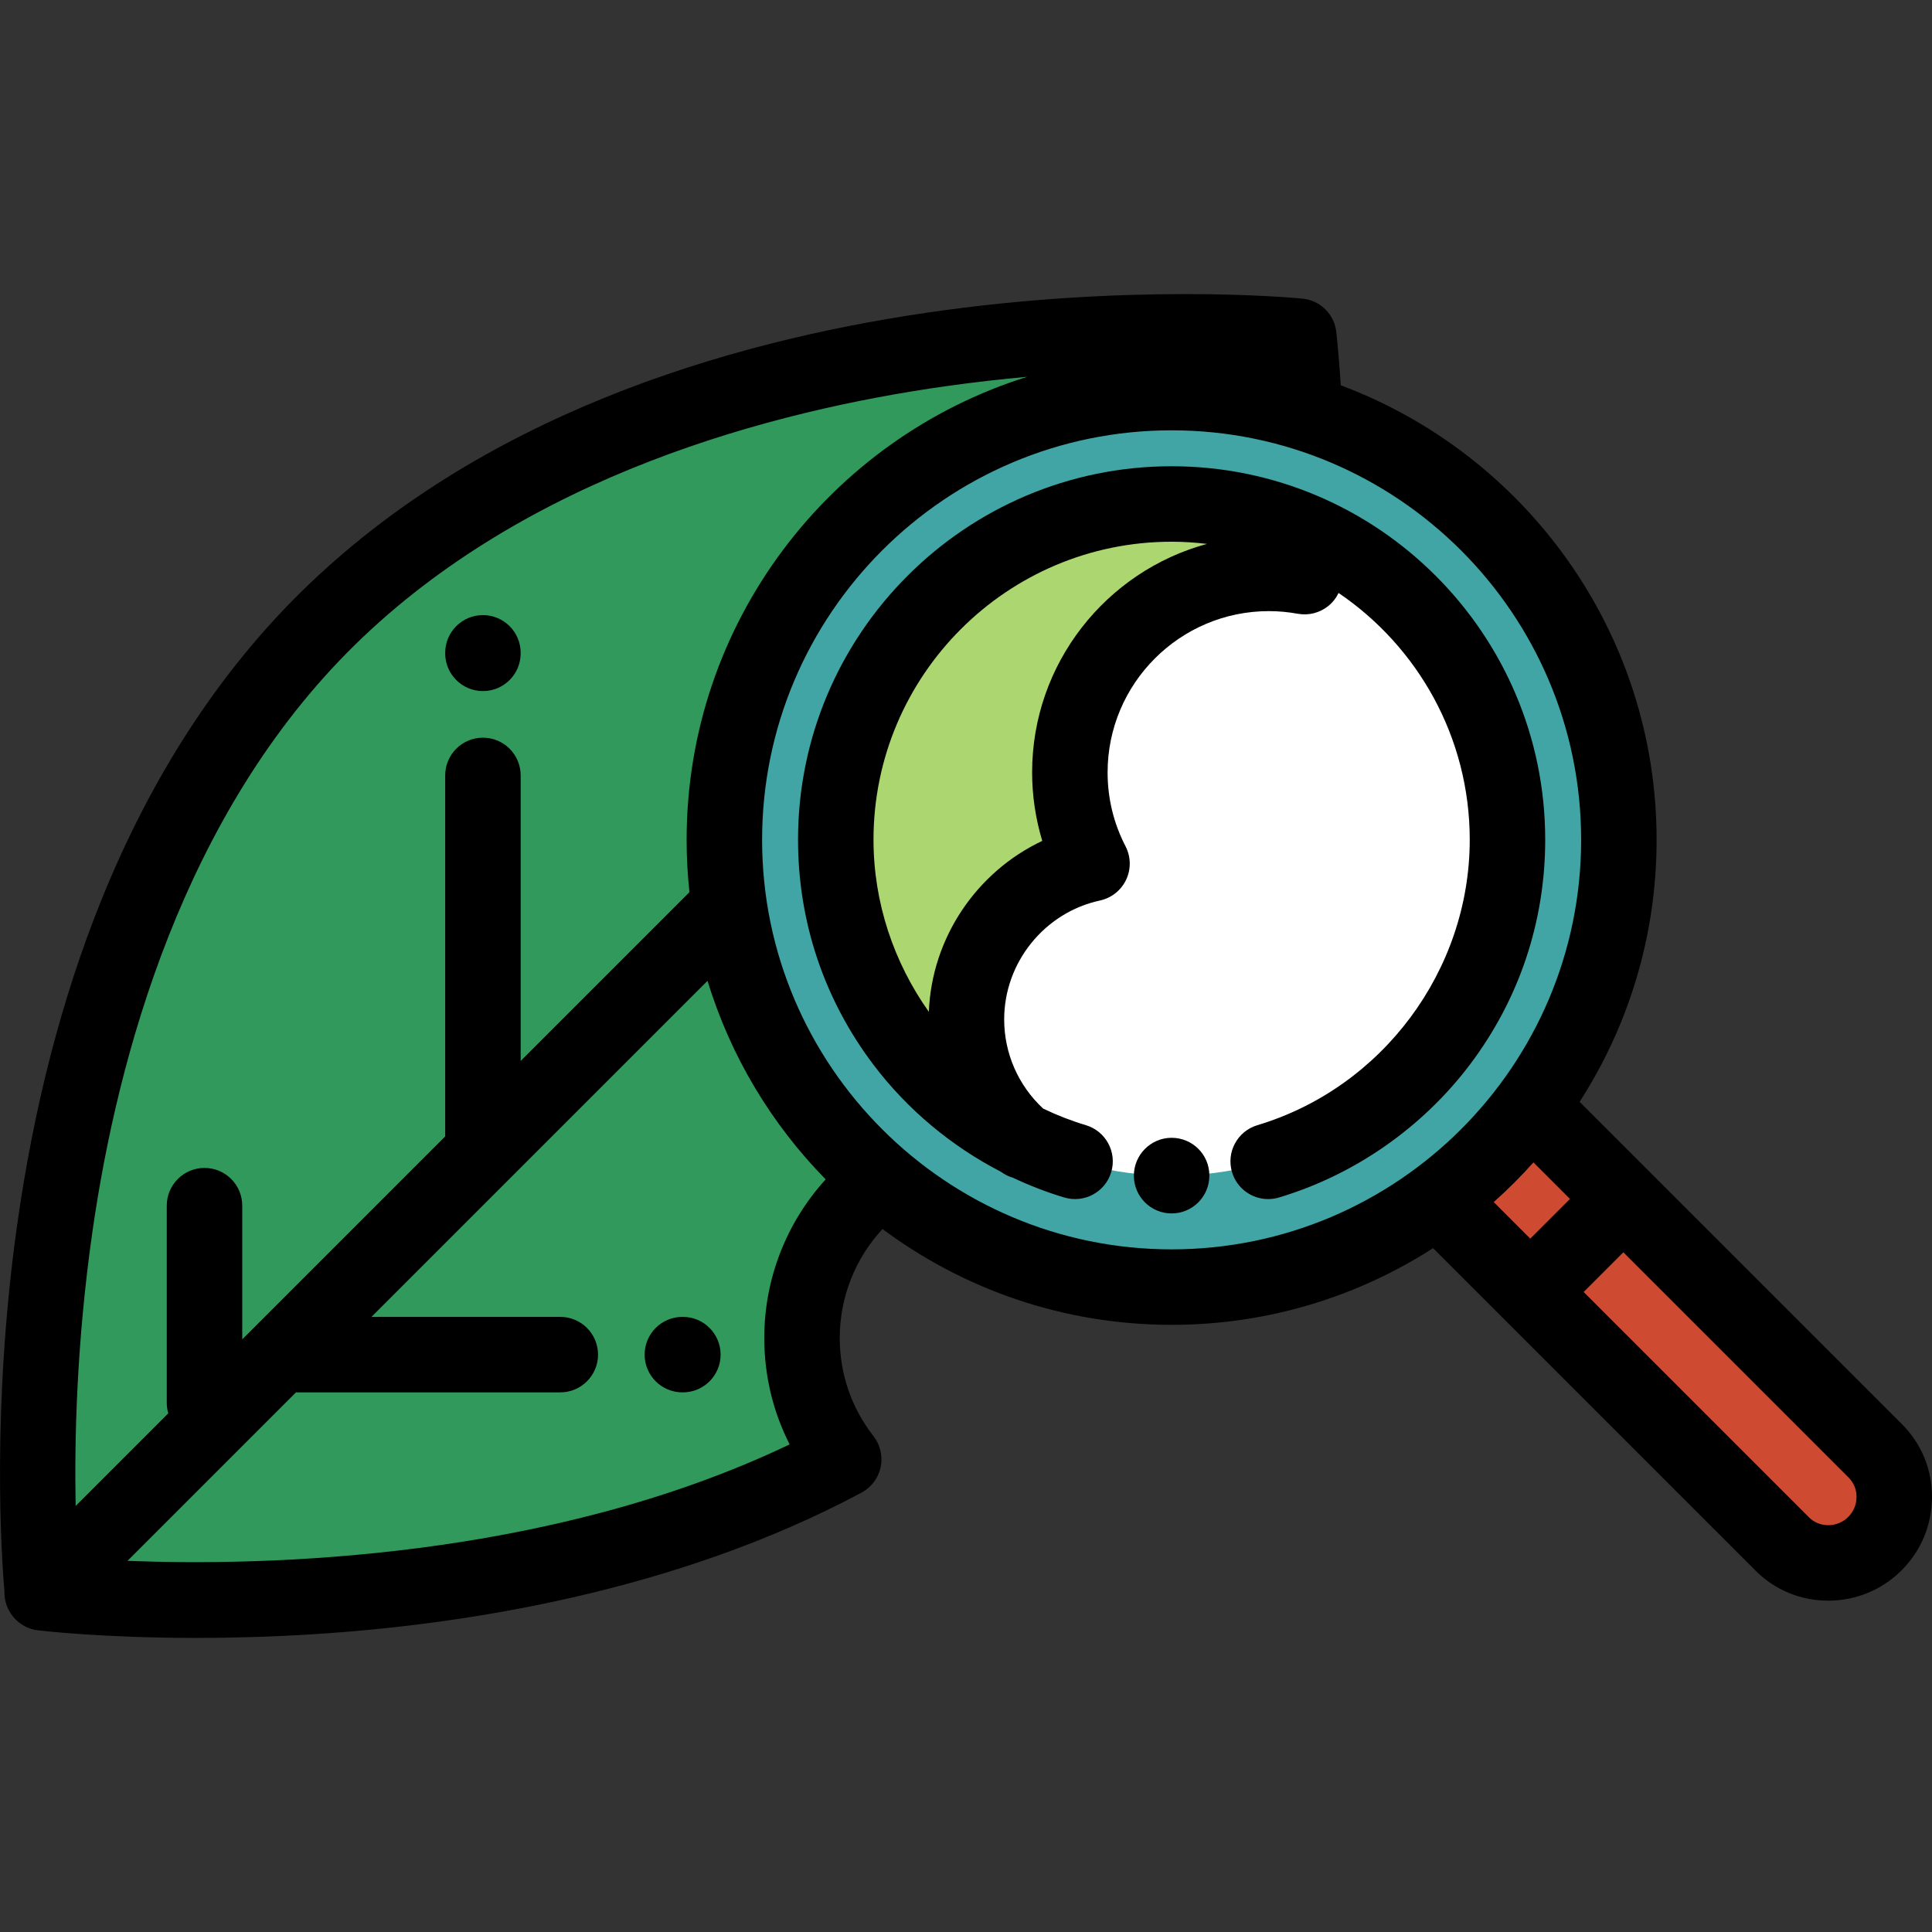 <?xml version="1.0" encoding="iso-8859-1"?>
<!-- Generator: Adobe Illustrator 19.0.0, SVG Export Plug-In . SVG Version: 6.00 Build 0)  -->
<svg xmlns="http://www.w3.org/2000/svg" xmlns:xlink="http://www.w3.org/1999/xlink" version="1.1" id="Capa_1" x="0px" y="0px" viewBox="0 0 512 512" style="enable-background:new 0 0 512 512;" xml:space="preserve">
<rect x="0" y="0" width="512" height="512" fill="#333333" stroke="none"/>
<path style="fill:#30995B;" d="M271.226,302.521c-9.235-7.749-15.111-19.372-15.111-32.371c0-20.253,14.256-37.169,33.278-41.282  c-3.742-7.243-5.869-15.457-5.869-24.171c0-29.131,23.615-52.745,52.745-52.745c3.231,0,6.388,0.306,9.459,0.862  c0.141-3.172,0.247-6.264,0.323-9.266l-0.504-37.178c-0.579-10.686-1.333-17.004-1.358-17.266l0.006-0.006l0.011-0.011  c-0.721-0.066-164.531-16.185-257.19,74.705C-5.587,254.675,11.095,421.35,11.222,422.07l-0.046,0.046  c0,0,119.302,14.421,212.421-35.375c-6.921-8.884-11.055-20.046-11.055-32.181c0-15.802,6.991-29.971,18.049-39.582L271.226,302.521  z"/>
<path style="fill:#CE4A30;" d="M407.401,294.928l89.597,89.597c6.717,6.717,6.664,17.762-0.118,24.544l0,0  c-6.782,6.782-17.827,6.835-24.544,0.118l-89.597-89.597L407.401,294.928z"/>
<circle style="fill:#41A5A5;" cx="310.488" cy="222.57" r="118.526"/>
<circle style="fill:#FFFFFF;" cx="310.488" cy="222.57" r="89.005"/>
<path style="fill:#ACD670;" d="M221.486,222.566c0,34.999,20.202,65.272,49.579,79.811c-9.141-7.748-14.95-19.306-14.95-32.228  c0-20.253,14.256-37.169,33.278-41.282c-3.742-7.243-5.869-15.457-5.869-24.171c0-29.131,23.615-52.745,52.745-52.745  c3.23,0,6.388,0.306,9.458,0.862c0.141-3.172,0.247-6.264,0.323-9.266l-0.035-2.607c-10.883-4.742-22.894-7.378-35.524-7.378  C261.333,133.562,221.486,173.409,221.486,222.566z"/>
<path d="M504.069,377.453l-85.46-85.461c12.911-20.035,20.409-43.871,20.409-69.427c0-55.112-34.871-102.228-83.705-120.458  c-0.414-6.561-0.868-11.204-1.138-13.673c-0.061-0.92-0.249-1.839-0.57-2.733c-1.31-3.644-4.617-6.205-8.472-6.573  c-6.925-0.659-170.678-15.116-265.122,77.525c-22.116,21.705-40.014,49.293-53.198,81.994  c-10.447,25.911-17.974,55.087-22.373,86.716c-6.686,48.065-4.05,87.267-3.259,96.422c-0.169,5.087,3.722,9.657,8.794,10.259  c0.915,0.111,17.09,2.019,42.029,2.019c9.264,0,19.743-0.263,31.093-0.98c38.822-2.452,95.529-10.953,145.216-37.522  c2.601-1.391,4.455-3.859,5.066-6.744c0.612-2.885-0.081-5.894-1.894-8.22c-5.851-7.51-8.943-16.514-8.943-26.035  c0-10.761,4.083-21.05,11.333-28.862c21.409,15.946,47.93,25.395,76.616,25.395c25.496,0,49.282-7.463,69.289-20.318l85.484,85.483  c5.119,5.118,11.943,7.932,19.231,7.932c0.045,0,0.091,0,0.137,0c7.302-0.036,14.164-2.895,19.319-8.05  c5.156-5.156,8.015-12.018,8.051-19.32C512.036,389.482,509.219,382.604,504.069,377.453z M24.487,326.446  c6.632-46.323,24.079-110.908,69.532-155.516c45.756-44.882,110.466-62.072,156.693-68.59c7.432-1.048,14.632-1.86,21.521-2.487  c-52.246,16.323-90.27,65.16-90.27,122.713c0,4.685,0.259,9.31,0.75,13.868l-44.731,44.731v-75.67  c0-5.523-4.477-10.001-10.001-10.001c-5.523,0-10.001,4.477-10.001,10.001v95.489c0,0.059,0.008,0.115,0.009,0.173L64.197,354.95  v-35.436c0-5.523-4.477-10.001-10.001-10.001s-10.001,4.477-10.001,10.001v52.238c0,0.971,0.146,1.907,0.404,2.795l-24.551,24.551  C19.707,381.909,20.259,355.967,24.487,326.446z M33.791,413.642l44.652-44.652h70.04c5.523,0,10.001-4.477,10.001-10.001  c0-5.523-4.477-10.001-10.001-10.001H98.445l89.063-89.063c6.102,20.046,16.98,38.029,31.305,52.621  c-10.408,11.435-16.271,26.382-16.271,42.012c0,9.965,2.301,19.544,6.727,28.223C145.048,413.466,69.853,415.044,33.791,413.642z   M201.964,222.566c0-59.842,48.685-108.527,108.527-108.527s108.527,48.685,108.527,108.527  c0,59.841-48.685,108.526-108.527,108.526S201.964,282.407,201.964,222.566z M406.38,308.05l9.681,9.681l-10.52,10.52l-9.687-9.687  C399.559,315.263,403.075,311.753,406.38,308.05z M489.807,401.998c-1.404,1.404-3.277,2.183-5.273,2.192c-0.013,0-0.025,0-0.037,0  c-1.946,0-3.752-0.736-5.09-2.074l-59.723-59.723l10.52-10.52l59.723,59.723c1.347,1.347,2.083,3.168,2.074,5.127  C491.99,398.721,491.212,400.594,489.807,401.998z"/>
<path d="M409.496,222.529c0-54.572-44.414-98.968-99.005-98.968s-99.004,44.397-99.004,98.968c0,21.719,6.907,42.335,19.974,59.619  c8.978,11.877,20.654,21.609,33.824,28.405c0.985,0.73,2.064,1.254,3.187,1.575c4.385,2.067,8.914,3.824,13.559,5.216  c5.292,1.585,10.866-1.419,12.45-6.71s-1.419-10.865-6.71-12.45c-3.924-1.175-7.702-2.657-11.324-4.397  c-6.582-6.102-10.33-14.627-10.33-23.638c0-15.075,10.679-28.326,25.39-31.507c3.042-0.658,5.605-2.695,6.932-5.51  c1.327-2.815,1.268-6.088-0.161-8.854c-3.154-6.104-4.753-12.693-4.753-19.581c0-23.569,19.175-42.744,42.745-42.744  c2.521,0,5.104,0.236,7.676,0.702c2.839,0.513,5.764-0.224,8.021-2.024c1.189-0.949,2.123-2.149,2.767-3.49  c20.961,14.215,34.762,38.221,34.762,65.39c0,34.619-23.145,65.729-56.284,75.656c-5.291,1.585-8.294,7.159-6.71,12.45  c1.298,4.333,5.272,7.133,9.577,7.133c0.95,0,1.917-0.136,2.874-0.423c19.976-5.984,37.936-18.483,50.571-35.196  C402.589,264.866,409.496,244.249,409.496,222.529z M273.523,204.696c0,6.143,0.917,12.277,2.689,18.148  c-17.37,8.188-29.296,25.658-30.057,45.306c-9.28-13.076-14.668-28.938-14.668-45.621c0-43.543,35.441-78.967,79.003-78.967  c3.176,0,6.302,0.21,9.382,0.576C293.203,151.368,273.523,175.772,273.523,204.696z"/>
<path d="M310.488,301.529c-5.523,0-10.001,4.518-10.001,10.042c0,5.523,4.477,10.001,10.001,10.001  c5.523,0,10.001-4.477,10.001-10.001v-0.082C320.488,305.966,316.011,301.529,310.488,301.529z"/>
<path d="M127.981,183.142c5.523,0,10.001-4.477,10.001-10.001v-0.131c0-5.523-4.477-10.001-10.001-10.001  c-5.523,0-10.001,4.477-10.001,10.001v0.131C117.981,178.665,122.458,183.142,127.981,183.142z"/>
<path d="M180.968,348.988h-0.131c-5.523,0-10.001,4.477-10.001,10.001c0,5.523,4.477,10.001,10.001,10.001h0.131  c5.523,0,10.001-4.477,10.001-10.001C190.968,353.465,186.491,348.988,180.968,348.988z"/>
<g>
</g>
<g>
</g>
<g>
</g>
<g>
</g>
<g>
</g>
<g>
</g>
<g>
</g>
<g>
</g>
<g>
</g>
<g>
</g>
<g>
</g>
<g>
</g>
<g>
</g>
<g>
</g>
<g>
</g>
</svg>
